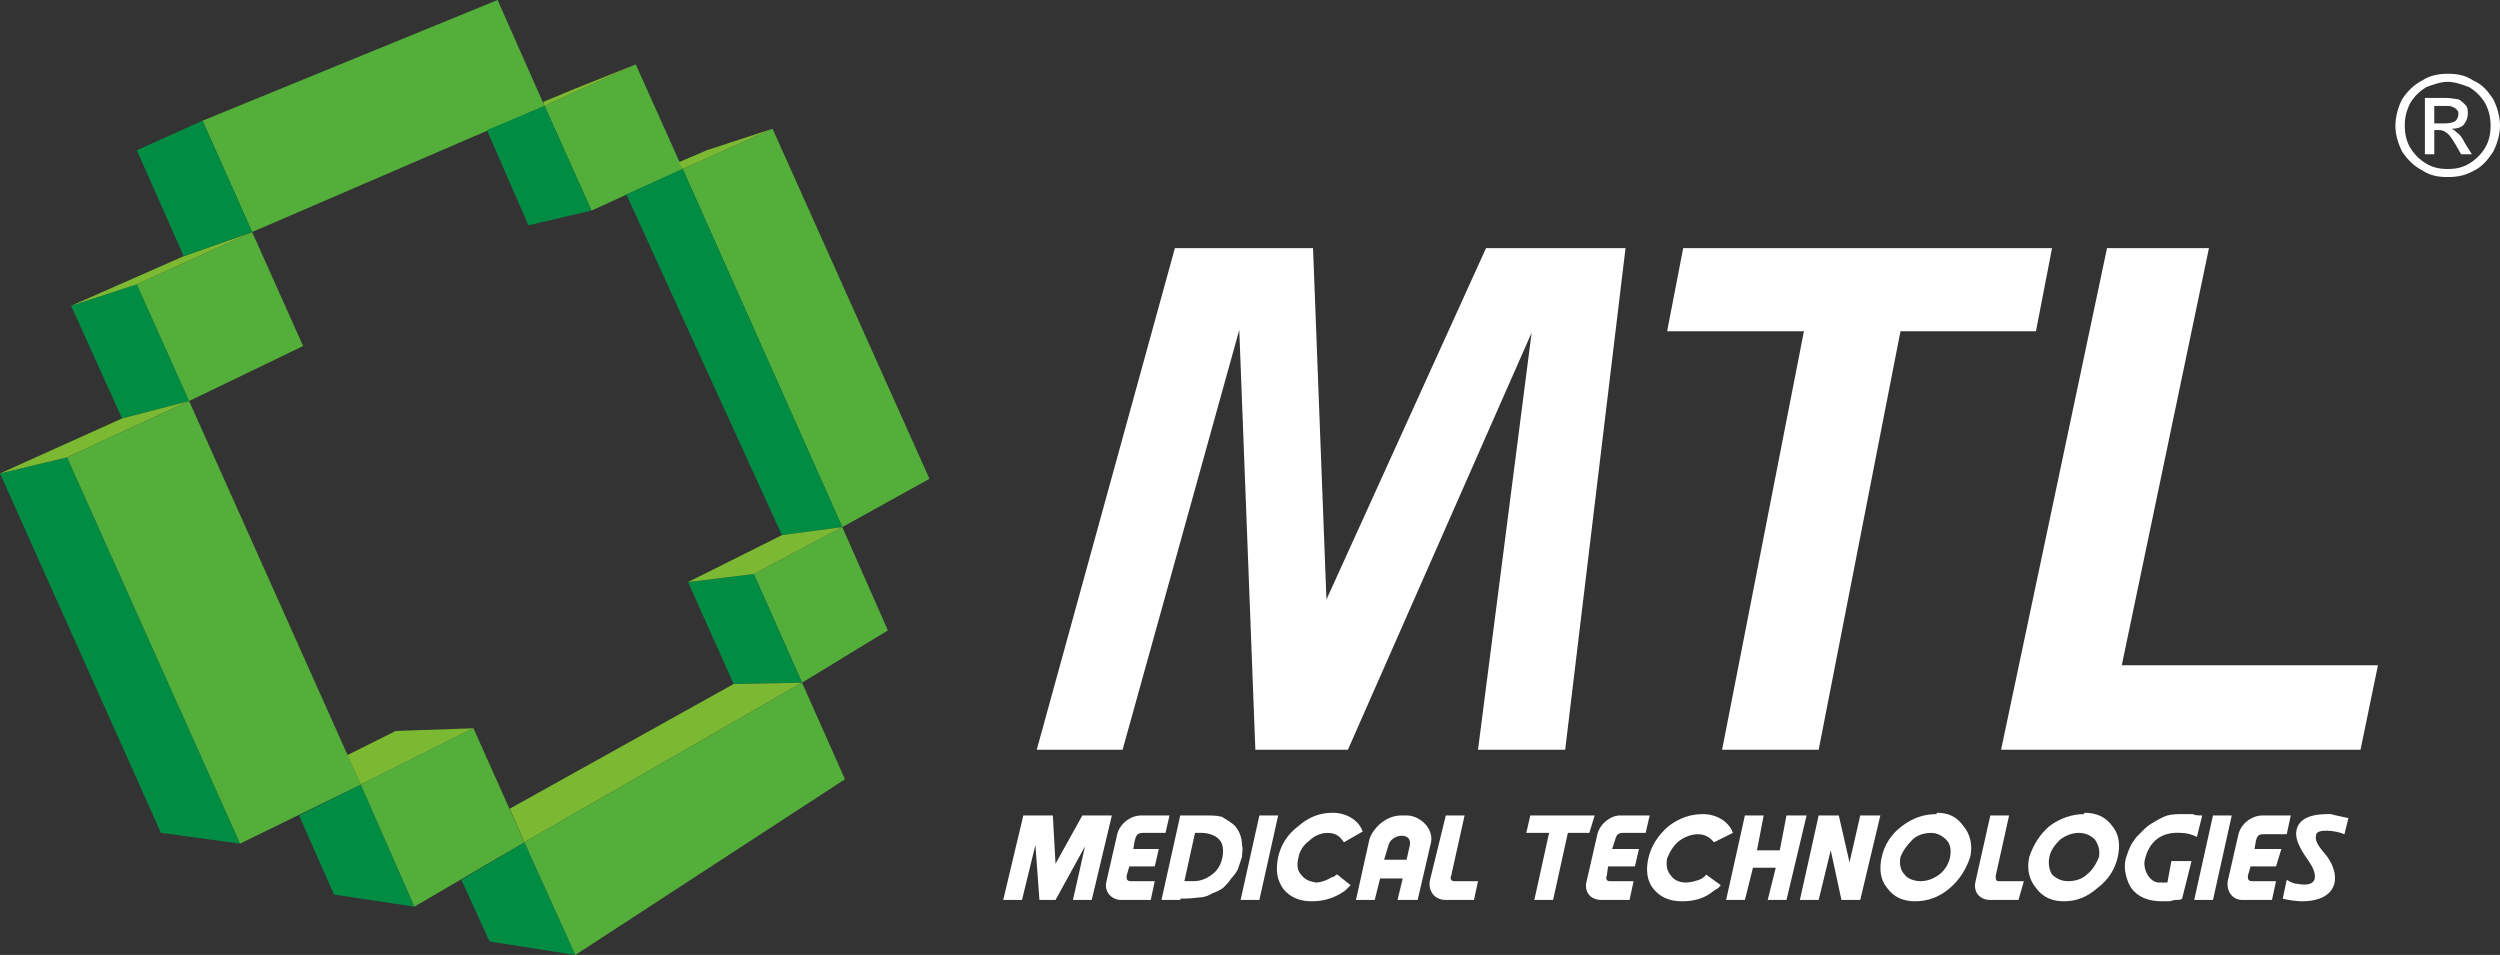 <?xml version="1.0" encoding="UTF-8" standalone="no"?>
<svg
   xmlns:dc="http://purl.org/dc/elements/1.1/"
   xmlns:cc="http://creativecommons.org/ns#"
   xmlns:rdf="http://www.w3.org/1999/02/22-rdf-syntax-ns#"
   xmlns:svg="http://www.w3.org/2000/svg"
   xmlns="http://www.w3.org/2000/svg"
   xmlns:sodipodi="http://sodipodi.sourceforge.net/DTD/sodipodi-0.dtd"
   xmlns:inkscape="http://www.inkscape.org/namespaces/inkscape"
   xml:space="preserve"
   width="1864px"
   height="712px"
   version="1.1"
   style="shape-rendering:geometricPrecision; text-rendering:geometricPrecision; image-rendering:optimizeQuality; fill-rule:evenodd; clip-rule:evenodd"
   viewBox="0 0 1864 712"
   id="svg107"
   sodipodi:docname="mlt-logo-en-dark.svg"
   inkscape:version="1.0.2 (e86c870879, 2021-01-15, custom)"><rect x="0" y="0" width="1864" height="712" fill="#333333" stroke="none"/><sodipodi:namedview
   pagecolor="#ffffff"
   bordercolor="#666666"
   borderopacity="1"
   objecttolerance="10"
   gridtolerance="10"
   guidetolerance="10"
   inkscape:pageopacity="0"
   inkscape:pageshadow="2"
   inkscape:window-width="1920"
   inkscape:window-height="1017"
   id="namedview109"
   showgrid="false"
   inkscape:zoom="0.52995074"
   inkscape:cx="1266.1436"
   inkscape:cy="373.18695"
   inkscape:window-x="-8"
   inkscape:window-y="-8"
   inkscape:window-maximized="1"
   inkscape:current-layer="svg107" />
 <defs
   id="defs4">
  <style
   type="text/css"
   id="style2">
   <![CDATA[
    .fil2 {fill:#008C43}
    .fil1 {fill:#2B2A29}
    .fil4 {fill:#54AF3A}
    .fil3 {fill:#7CB932}
    .fil0 {fill:#2B2A29;fill-rule:nonzero}
   ]]>
  </style>
 
  
  
 
   
   
  </defs>
 <g
   id="g55"
   style="fill:#ffffff">
    <polygon
   class="fil0"
   points="1255,185 1530,185 1518,247 1417,247 1356,559 1284,559 1345,247 1243,247 "
   id="polygon7"
   style="fill:#ffffff" />
    <path
   class="fil1"
   d="m 1825,55 c 7,0 13,1 19,5 7,3 11,8 15,14 3,6 5,13 5,20 0,6 -2,13 -5,19 -4,6 -8,11 -14,14 -7,4 -13,5 -20,5 -7,0 -13,-1 -19,-5 -6,-3 -11,-8 -15,-14 -3,-6 -5,-13 -5,-19 0,-7 2,-14 5,-20 4,-6 9,-11 15,-14 6,-4 13,-5 19,-5 z m 0,6 c -5,0 -11,2 -16,4 -5,3 -9,7 -12,12 -3,6 -4,11 -4,17 0,5 1,11 4,16 3,5 7,9 12,12 5,3 10,4 16,4 6,0 11,-1 16,-4 5,-3 9,-7 12,-12 3,-5 4,-11 4,-16 0,-6 -1,-11 -4,-17 -3,-5 -7,-9 -12,-12 -5,-2 -11,-4 -16,-4 z m -17,54 V 73 h 15 c 5,0 8,1 10,1 2,1 4,3 5,4 2,2 2,4 2,7 0,3 -1,5 -3,8 -2,2 -5,3 -9,3 2,1 3,2 4,3 2,1 4,4 6,8 l 5,8 h -8 l -4,-7 c -3,-5 -5,-8 -7,-9 -1,-1 -3,-2 -5,-2 h -4 v 18 z m 7,-23 h 8 c 4,0 7,-1 8,-2 1,-1 2,-3 2,-5 0,-1 0,-2 -1,-3 -1,-1 -2,-2 -3,-2 -1,-1 -3,-1 -6,-1 h -8 z"
   id="path9"
   style="fill:#ffffff" />
    <polygon
   class="fil0"
   points="773,559 876,185 979,185 989,447 1108,185 1212,185 1167,559 1102,559 1142,248 1005,559 936,559 924,246 837,559 "
   id="polygon11"
   style="fill:#ffffff" />
    <polygon
   class="fil0"
   points="1773,496 1760,559 1492,559 1571,185 1647,185 1582,496 "
   id="polygon13"
   style="fill:#ffffff" />
    <g
   id="g53"
   style="fill:#ffffff">
     <path
   class="fil0"
   d="m 1440,621 c -6,0 -11,2 -14,5 -4,4 -7,8 -9,13 -1,5 0,10 3,13 2,3 7,5 12,5 5,0 10,-2 14,-5 4,-3 7,-8 8,-13 1,-6 0,-10 -3,-13 -3,-3 -7,-5 -11,-5 z m 4,-15 c 9,0 15,3 20,10 5,6 7,14 5,23 -3,9 -8,17 -15,23 -8,7 -17,10 -26,10 -9,0 -16,-3 -21,-10 -5,-6 -6,-14 -4,-23 2,-9 7,-17 15,-23 8,-6 16,-9 26,-9 z"
   id="path15"
   style="fill:#ffffff" />
     <polygon
   class="fil0"
   points="1138,621 1141,608 1189,608 1185,621 1169,621 1158,671 1144,671 1155,621 "
   id="polygon17"
   style="fill:#ffffff" />
     <path
   class="fil1"
   d="m 1484,671 h 21 l 4,-14 h -19 c -2,0 -2,-2 -2,-4 l 10,-45 h -14 l -11,49 c -2,8 3,14 11,14 z"
   id="path19"
   style="fill:#ffffff" />
     <polygon
   class="fil0"
   points="775,671 772,630 762,671 748,671 763,608 785,608 787,644 807,608 829,608 814,671 800,671 809,631 787,671 "
   id="polygon21"
   style="fill:#ffffff" />
     <path
   class="fil1"
   d="m 1208,608 h 22 l -3,13 h -17 c -4,0 -5,2 -6,6 l -2,6 h 20 l -3,13 h -20 l -1,7 c -1,2 0,4 2,4 h 18 l -3,14 h -21 c -9,0 -13,-7 -11,-14 l 8,-35 c 2,-8 10,-14 17,-14 z"
   id="path23"
   style="fill:#ffffff" />
     <polygon
   class="fil0"
   points="1301,671 1287,671 1301,608 1315,608 1310,634 1327,634 1332,608 1347,608 1332,671 1318,671 1324,647 1307,647 "
   id="polygon25"
   style="fill:#ffffff" />
     <path
   class="fil0"
   d="m 1550,621 c -5,0 -10,2 -14,5 -4,4 -7,8 -8,13 -1,5 0,10 2,13 3,3 7,5 12,5 6,0 11,-2 14,-5 4,-3 7,-8 9,-13 1,-6 -1,-10 -3,-13 -3,-3 -7,-5 -12,-5 z m 4,-15 c 9,0 16,3 21,10 5,6 6,14 4,23 -2,9 -7,17 -15,23 -8,7 -16,10 -25,10 -9,0 -16,-3 -21,-10 -5,-6 -7,-14 -5,-23 3,-9 8,-17 15,-23 8,-6 17,-9 26,-9 z"
   id="path27"
   style="fill:#ffffff" />
     <path
   class="fil0"
   d="m 997,652 10,8 c 0,0 -1,1 -4,4 -7,5 -15,8 -25,8 -9,0 -16,-3 -21,-9 -5,-7 -6,-14 -4,-24 2,-9 7,-17 15,-23 8,-7 16,-10 26,-10 9,0 19,5 22,14 l -14,8 c -2,-3 -5,-7 -12,-7 -5,0 -10,2 -14,6 -4,3 -7,7 -8,13 -1,4 -1,9 2,12 3,4 6,5 11,6 4,0 9,-2 12,-4 2,0 3,-2 4,-2 z"
   id="path29"
   style="fill:#ffffff" />
     <polygon
   class="fil0"
   points="1664,608 1650,671 1636,671 1650,608 "
   id="polygon31"
   style="fill:#ffffff" />
     <path
   class="fil0"
   d="m 1272,652 11,8 c -1,1 -1,2 -5,4 -7,6 -15,8 -24,8 -9,0 -16,-3 -21,-9 -5,-6 -6,-14 -4,-23 2,-9 7,-17 15,-24 8,-6 16,-9 26,-9 9,0 19,5 22,14 l -14,7 c -2,-2 -5,-6 -12,-6 -5,0 -10,2 -14,5 -4,3 -7,8 -9,13 -1,5 0,10 3,13 2,3 6,5 11,5 3,0 8,-1 12,-3 1,-1 3,-2 3,-3 z"
   id="path33"
   style="fill:#ffffff" />
     <path
   class="fil0"
   d="m 1042,671 4,-16 h -17 l -4,16 h -14 l 10,-45 c 2,-7 11,-18 24,-18 h 4 c 9,0 20,9 18,20 l -10,43 h -15 l 9,-40 c 3,-11 -14,-10 -16,0 l -3,10 h 17 z"
   id="path35"
   style="fill:#ffffff" />
     <polygon
   class="fil0"
   points="1387,671 1402,608 1387,608 1379,643 1371,608 1356,608 1342,671 1356,671 1365,634 1373,671 "
   id="polygon37"
   style="fill:#ffffff" />
     <path
   class="fil1"
   d="m 1687,608 h 21 l -3,14 h -17 c -4,0 -5,1 -6,5 l -1,6 h 20 l -4,13 h -19 l -2,7 c 0,2 0,4 3,4 h 18 l -3,14 h -22 c -8,0 -12,-7 -11,-14 l 8,-35 c 2,-8 10,-14 18,-14 z"
   id="path39"
   style="fill:#ffffff" />
     <path
   class="fil1"
   d="m 1077,671 h 22 l 3,-14 h -18 c -2,0 -3,-2 -2,-4 l 10,-45 h -14 l -12,49 c -1,8 4,14 12,14 z"
   id="path41"
   style="fill:#ffffff" />
     <path
   class="fil0"
   d="m 1702,670 3,-14 c 3,2 6,3 8,3 16,3 15,-7 9,-16 -5,-7 -10,-15 -10,-21 0,-16 21,-15 26,-15 3,1 9,2 13,3 l -3,12 c -7,-3 -20,-4 -21,0 -1,4 0,7 6,14 13,15 12,36 -17,36 -3,0 -11,-1 -14,-2 z"
   id="path43"
   style="fill:#ffffff" />
     <path
   class="fil0"
   d="m 880,671 h -14 l 14,-63 h 14 2 c 8,0 11,0 15,1 3,2 7,4 10,7 4,5 5,10 5,14 1,3 0,6 0,9 -1,3 -2,6 -3,9 -1,2 -3,5 -5,7 -2,3 -4,5 -6,7 -3,2 -5,3 -8,4 -3,2 -7,3 -8,3 -2,0 -7,1 -13,1 h -3 l 3,-13 h 6 c 3,0 9,0 16,-6 7,-6 8,-17 6,-22 -3,-7 -12,-8 -15,-8 h -5 z"
   id="path45"
   style="fill:#ffffff" />
     <polygon
   class="fil0"
   points="953,608 939,671 925,671 939,608 "
   id="polygon47"
   style="fill:#ffffff" />
     <path
   class="fil1"
   d="m 851,608 h 21 l -3,13 h -17 c -4,0 -5,2 -6,6 l -1,6 h 19 l -3,13 h -19 l -2,7 c 0,2 0,4 3,4 h 18 l -3,14 h -22 c -8,0 -13,-7 -11,-14 l 8,-35 c 2,-8 10,-14 18,-14 z"
   id="path49"
   style="fill:#ffffff" />
     <path
   class="fil0"
   d="m 1616,658 3,-16 h 15 l -7,28 c -1,1 -3,1 -5,1 -2,0 -3,1 -5,1 -2,0 -3,0 -5,0 -10,0 -18,-3 -23,-10 -2,-3 -3,-6 -4,-10 -1,-4 -1,-8 0,-12 1,-3 2,-6 3,-8 1,-3 3,-5 5,-8 2,-2 4,-4 6,-6 2,-2 5,-4 7,-5 3,-2 7,-4 10,-5 4,-1 8,-1 12,-1 2,0 5,0 7,0 2,1 4,1 7,1 l -4,16 c -4,-2 -8,-3 -12,-3 -14,-1 -24,6 -27,21 -1,6 3,15 10,16 1,0 5,0 7,0 z"
   id="path51"
   style="fill:#ffffff" />
    </g>
   </g><g
   id="g103">
    <polygon
   class="fil2"
   points="0,353 50,341 179,629 120,621 "
   id="polygon57" />
    <polygon
   class="fil2"
   points="53,228 102,212 141,299 91,312 "
   id="polygon59" />
    <polygon
   class="fil3"
   points="0,353 91,312 141,299 50,341 "
   id="polygon61" />
    <polygon
   class="fil2"
   points="223,608 269,585 309,676 249,667 "
   id="polygon63" />
    <polygon
   class="fil4"
   points="50,341 141,299 269,585 179,629 "
   id="polygon65" />
    <polygon
   class="fil4"
   points="509,126 576,96 693,357 628,393 "
   id="polygon67" />
    <polygon
   class="fil4"
   points="102,212 188,173 226,258 141,299 "
   id="polygon69" />
    <polygon
   class="fil4"
   points="151,90 371,0 406,79 188,173 "
   id="polygon71" />
    <polygon
   class="fil4"
   points="562,428 628,393 662,470 598,509 "
   id="polygon73" />
    <polygon
   class="fil4"
   points="406,79 474,48 509,126 441,157 "
   id="polygon75" />
    <polygon
   class="fil2"
   points="467,145 509,126 628,393 583,399 "
   id="polygon77" />
    <polygon
   class="fil2"
   points="513,434 562,428 598,509 547,510 "
   id="polygon79" />
    <polygon
   class="fil3"
   points="53,228 137,191 188,173 102,212 "
   id="polygon81" />
    <polygon
   class="fil3"
   points="259,563 295,545 353,543 269,585 "
   id="polygon83" />
    <polygon
   class="fil3"
   points="513,434 583,399 628,393 562,428 "
   id="polygon85" />
    <polygon
   class="fil3"
   points="380,603 547,510 598,509 391,628 "
   id="polygon87" />
    <polygon
   class="fil2"
   points="344,656 391,628 429,712 365,702 "
   id="polygon89" />
    <polygon
   class="fil2"
   points="102,112 151,90 188,173 137,191 "
   id="polygon91" />
    <polygon
   class="fil2"
   points="363,97 406,79 441,157 394,168 "
   id="polygon93" />
    <polygon
   class="fil4"
   points="391,628 598,509 630,581 429,712 "
   id="polygon95" />
    <polygon
   class="fil4"
   points="269,585 353,543 391,628 309,676 "
   id="polygon97" />
    <polygon
   class="fil3"
   points="405,76 429,66 474,48 406,79 "
   id="polygon99" />
    <polygon
   class="fil3"
   points="506,121 527,112 576,96 509,126 "
   id="polygon101" />
   </g>
</svg>
